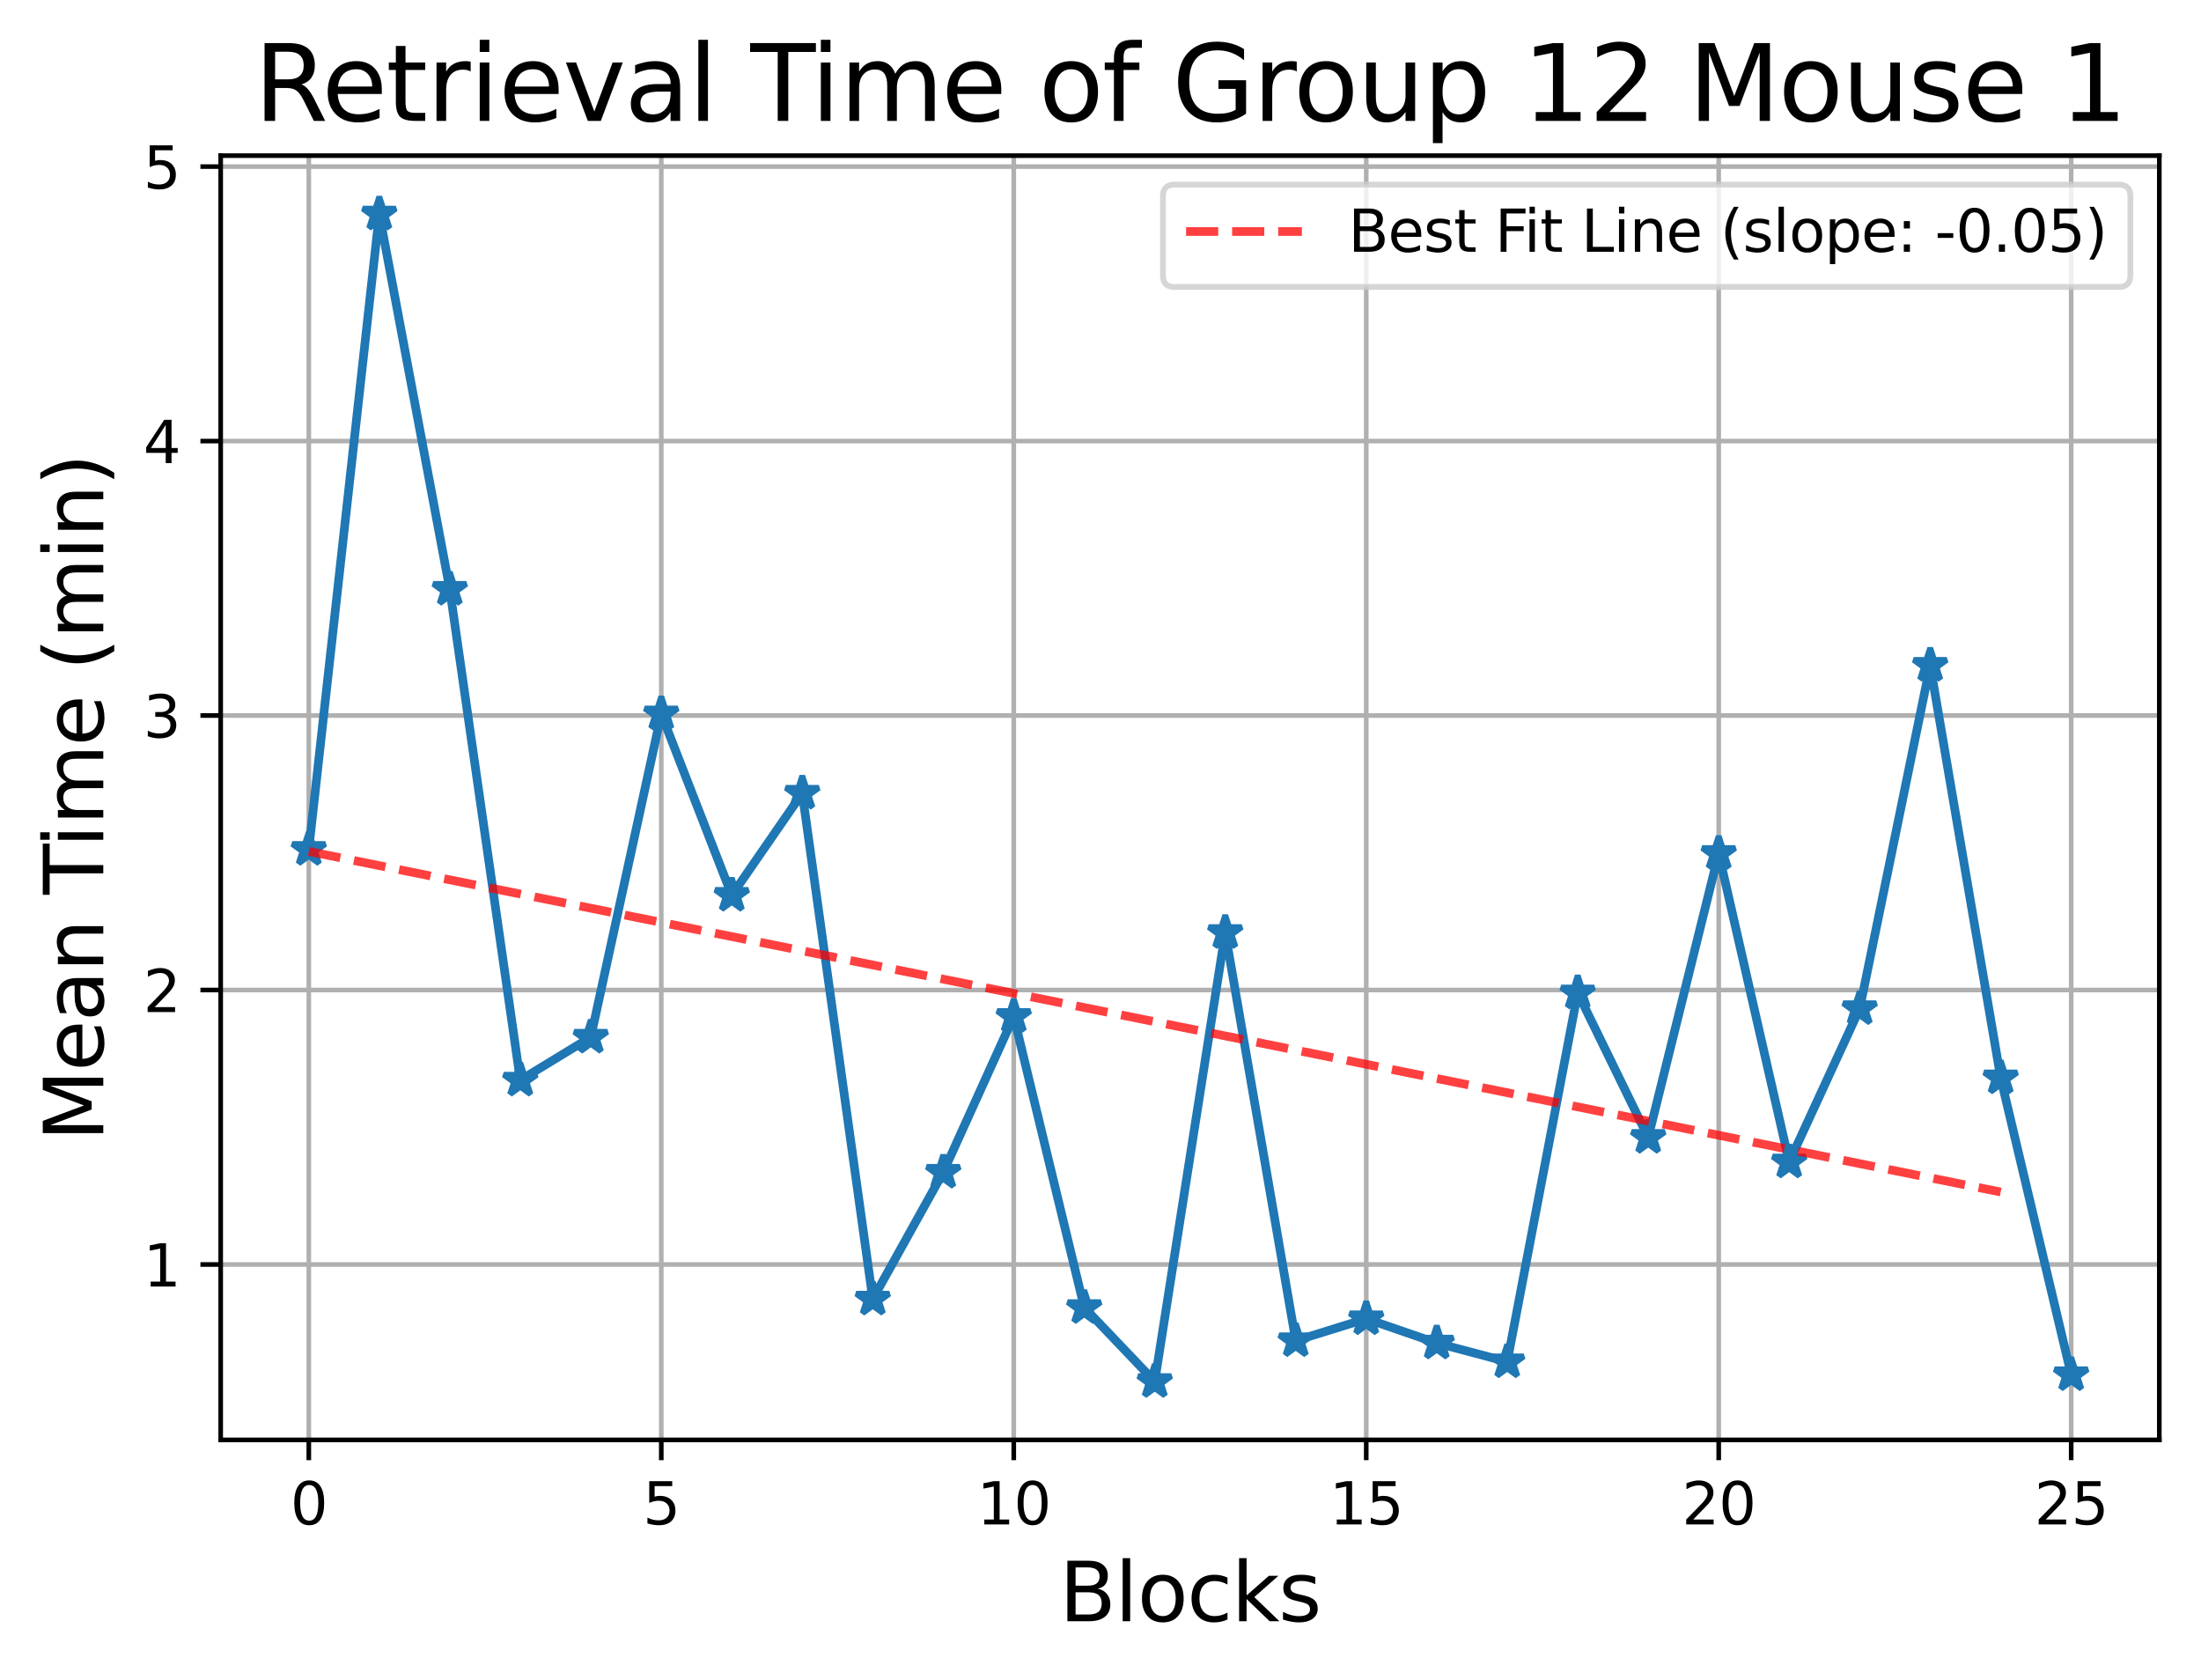 <?xml version="1.0" encoding="utf-8" standalone="no"?>
<!DOCTYPE svg PUBLIC "-//W3C//DTD SVG 1.1//EN"
  "http://www.w3.org/Graphics/SVG/1.1/DTD/svg11.dtd">
<svg xmlns:xlink="http://www.w3.org/1999/xlink" width="380.112pt" height="290.065pt" viewBox="0 0 380.112 290.065" xmlns="http://www.w3.org/2000/svg" version="1.1">
 <defs>
  <style type="text/css">*{stroke-linejoin: round; stroke-linecap: butt}</style>
 </defs>
 <g id="figure_1">
  <g id="patch_1">
   <path d="M 0 290.065 
L 380.112 290.065 
L 380.112 0 
L 0 0 
z
" style="fill: #ffffff"/>
  </g>
  <g id="axes_1">
   <g id="patch_2">
    <path d="M 38.112 248.637 
L 372.912 248.637 
L 372.912 26.877 
L 38.112 26.877 
z
" style="fill: #ffffff"/>
   </g>
   <g id="matplotlib.axis_1">
    <g id="xtick_1">
     <g id="line2d_1">
      <path d="M 53.33 248.637 
L 53.33 26.877 
" clip-path="url(#pea406c061a)" style="fill: none; stroke: #b0b0b0; stroke-width: 0.8; stroke-linecap: square"/>
     </g>
     <g id="line2d_2">
      <defs>
       <path id="m9bd120d38b" d="M 0 0 
L 0 3.5 
" style="stroke: #000000; stroke-width: 0.8"/>
      </defs>
      <g>
       <use xlink:href="#m9bd120d38b" x="53.33" y="248.637" style="stroke: #000000; stroke-width: 0.8"/>
      </g>
     </g>
     <g id="text_1">
      <!-- 0 -->
      <g transform="translate(50.149 263.236) scale(0.1 -0.1)">
       <defs>
        <path id="DejaVuSans-30" d="M 2034 4250 
Q 1547 4250 1301 3770 
Q 1056 3291 1056 2328 
Q 1056 1369 1301 889 
Q 1547 409 2034 409 
Q 2525 409 2770 889 
Q 3016 1369 3016 2328 
Q 3016 3291 2770 3770 
Q 2525 4250 2034 4250 
z
M 2034 4750 
Q 2819 4750 3233 4129 
Q 3647 3509 3647 2328 
Q 3647 1150 3233 529 
Q 2819 -91 2034 -91 
Q 1250 -91 836 529 
Q 422 1150 422 2328 
Q 422 3509 836 4129 
Q 1250 4750 2034 4750 
z
" transform="scale(0.016)"/>
       </defs>
       <use xlink:href="#DejaVuSans-30"/>
      </g>
     </g>
    </g>
    <g id="xtick_2">
     <g id="line2d_3">
      <path d="M 114.203 248.637 
L 114.203 26.877 
" clip-path="url(#pea406c061a)" style="fill: none; stroke: #b0b0b0; stroke-width: 0.8; stroke-linecap: square"/>
     </g>
     <g id="line2d_4">
      <g>
       <use xlink:href="#m9bd120d38b" x="114.203" y="248.637" style="stroke: #000000; stroke-width: 0.8"/>
      </g>
     </g>
     <g id="text_2">
      <!-- 5 -->
      <g transform="translate(111.022 263.236) scale(0.1 -0.1)">
       <defs>
        <path id="DejaVuSans-35" d="M 691 4666 
L 3169 4666 
L 3169 4134 
L 1269 4134 
L 1269 2991 
Q 1406 3038 1543 3061 
Q 1681 3084 1819 3084 
Q 2600 3084 3056 2656 
Q 3513 2228 3513 1497 
Q 3513 744 3044 326 
Q 2575 -91 1722 -91 
Q 1428 -91 1123 -41 
Q 819 9 494 109 
L 494 744 
Q 775 591 1075 516 
Q 1375 441 1709 441 
Q 2250 441 2565 725 
Q 2881 1009 2881 1497 
Q 2881 1984 2565 2268 
Q 2250 2553 1709 2553 
Q 1456 2553 1204 2497 
Q 953 2441 691 2322 
L 691 4666 
z
" transform="scale(0.016)"/>
       </defs>
       <use xlink:href="#DejaVuSans-35"/>
      </g>
     </g>
    </g>
    <g id="xtick_3">
     <g id="line2d_5">
      <path d="M 175.076 248.637 
L 175.076 26.877 
" clip-path="url(#pea406c061a)" style="fill: none; stroke: #b0b0b0; stroke-width: 0.8; stroke-linecap: square"/>
     </g>
     <g id="line2d_6">
      <g>
       <use xlink:href="#m9bd120d38b" x="175.076" y="248.637" style="stroke: #000000; stroke-width: 0.8"/>
      </g>
     </g>
     <g id="text_3">
      <!-- 10 -->
      <g transform="translate(168.713 263.236) scale(0.1 -0.1)">
       <defs>
        <path id="DejaVuSans-31" d="M 794 531 
L 1825 531 
L 1825 4091 
L 703 3866 
L 703 4441 
L 1819 4666 
L 2450 4666 
L 2450 531 
L 3481 531 
L 3481 0 
L 794 0 
L 794 531 
z
" transform="scale(0.016)"/>
       </defs>
       <use xlink:href="#DejaVuSans-31"/>
       <use xlink:href="#DejaVuSans-30" x="63.623"/>
      </g>
     </g>
    </g>
    <g id="xtick_4">
     <g id="line2d_7">
      <path d="M 235.948 248.637 
L 235.948 26.877 
" clip-path="url(#pea406c061a)" style="fill: none; stroke: #b0b0b0; stroke-width: 0.8; stroke-linecap: square"/>
     </g>
     <g id="line2d_8">
      <g>
       <use xlink:href="#m9bd120d38b" x="235.948" y="248.637" style="stroke: #000000; stroke-width: 0.8"/>
      </g>
     </g>
     <g id="text_4">
      <!-- 15 -->
      <g transform="translate(229.586 263.236) scale(0.1 -0.1)">
       <use xlink:href="#DejaVuSans-31"/>
       <use xlink:href="#DejaVuSans-35" x="63.623"/>
      </g>
     </g>
    </g>
    <g id="xtick_5">
     <g id="line2d_9">
      <path d="M 296.821 248.637 
L 296.821 26.877 
" clip-path="url(#pea406c061a)" style="fill: none; stroke: #b0b0b0; stroke-width: 0.8; stroke-linecap: square"/>
     </g>
     <g id="line2d_10">
      <g>
       <use xlink:href="#m9bd120d38b" x="296.821" y="248.637" style="stroke: #000000; stroke-width: 0.8"/>
      </g>
     </g>
     <g id="text_5">
      <!-- 20 -->
      <g transform="translate(290.458 263.236) scale(0.1 -0.1)">
       <defs>
        <path id="DejaVuSans-32" d="M 1228 531 
L 3431 531 
L 3431 0 
L 469 0 
L 469 531 
Q 828 903 1448 1529 
Q 2069 2156 2228 2338 
Q 2531 2678 2651 2914 
Q 2772 3150 2772 3378 
Q 2772 3750 2511 3984 
Q 2250 4219 1831 4219 
Q 1534 4219 1204 4116 
Q 875 4013 500 3803 
L 500 4441 
Q 881 4594 1212 4672 
Q 1544 4750 1819 4750 
Q 2544 4750 2975 4387 
Q 3406 4025 3406 3419 
Q 3406 3131 3298 2873 
Q 3191 2616 2906 2266 
Q 2828 2175 2409 1742 
Q 1991 1309 1228 531 
z
" transform="scale(0.016)"/>
       </defs>
       <use xlink:href="#DejaVuSans-32"/>
       <use xlink:href="#DejaVuSans-30" x="63.623"/>
      </g>
     </g>
    </g>
    <g id="xtick_6">
     <g id="line2d_11">
      <path d="M 357.694 248.637 
L 357.694 26.877 
" clip-path="url(#pea406c061a)" style="fill: none; stroke: #b0b0b0; stroke-width: 0.8; stroke-linecap: square"/>
     </g>
     <g id="line2d_12">
      <g>
       <use xlink:href="#m9bd120d38b" x="357.694" y="248.637" style="stroke: #000000; stroke-width: 0.8"/>
      </g>
     </g>
     <g id="text_6">
      <!-- 25 -->
      <g transform="translate(351.331 263.236) scale(0.1 -0.1)">
       <use xlink:href="#DejaVuSans-32"/>
       <use xlink:href="#DejaVuSans-35" x="63.623"/>
      </g>
     </g>
    </g>
    <g id="text_7">
     <!-- Blocks -->
     <g transform="translate(182.933 279.953) scale(0.14 -0.14)">
      <defs>
       <path id="DejaVuSans-42" d="M 1259 2228 
L 1259 519 
L 2272 519 
Q 2781 519 3026 730 
Q 3272 941 3272 1375 
Q 3272 1813 3026 2020 
Q 2781 2228 2272 2228 
L 1259 2228 
z
M 1259 4147 
L 1259 2741 
L 2194 2741 
Q 2656 2741 2882 2914 
Q 3109 3088 3109 3444 
Q 3109 3797 2882 3972 
Q 2656 4147 2194 4147 
L 1259 4147 
z
M 628 4666 
L 2241 4666 
Q 2963 4666 3353 4366 
Q 3744 4066 3744 3513 
Q 3744 3084 3544 2831 
Q 3344 2578 2956 2516 
Q 3422 2416 3680 2098 
Q 3938 1781 3938 1306 
Q 3938 681 3513 340 
Q 3088 0 2303 0 
L 628 0 
L 628 4666 
z
" transform="scale(0.016)"/>
       <path id="DejaVuSans-6c" d="M 603 4863 
L 1178 4863 
L 1178 0 
L 603 0 
L 603 4863 
z
" transform="scale(0.016)"/>
       <path id="DejaVuSans-6f" d="M 1959 3097 
Q 1497 3097 1228 2736 
Q 959 2375 959 1747 
Q 959 1119 1226 758 
Q 1494 397 1959 397 
Q 2419 397 2687 759 
Q 2956 1122 2956 1747 
Q 2956 2369 2687 2733 
Q 2419 3097 1959 3097 
z
M 1959 3584 
Q 2709 3584 3137 3096 
Q 3566 2609 3566 1747 
Q 3566 888 3137 398 
Q 2709 -91 1959 -91 
Q 1206 -91 779 398 
Q 353 888 353 1747 
Q 353 2609 779 3096 
Q 1206 3584 1959 3584 
z
" transform="scale(0.016)"/>
       <path id="DejaVuSans-63" d="M 3122 3366 
L 3122 2828 
Q 2878 2963 2633 3030 
Q 2388 3097 2138 3097 
Q 1578 3097 1268 2742 
Q 959 2388 959 1747 
Q 959 1106 1268 751 
Q 1578 397 2138 397 
Q 2388 397 2633 464 
Q 2878 531 3122 666 
L 3122 134 
Q 2881 22 2623 -34 
Q 2366 -91 2075 -91 
Q 1284 -91 818 406 
Q 353 903 353 1747 
Q 353 2603 823 3093 
Q 1294 3584 2113 3584 
Q 2378 3584 2631 3529 
Q 2884 3475 3122 3366 
z
" transform="scale(0.016)"/>
       <path id="DejaVuSans-6b" d="M 581 4863 
L 1159 4863 
L 1159 1991 
L 2875 3500 
L 3609 3500 
L 1753 1863 
L 3688 0 
L 2938 0 
L 1159 1709 
L 1159 0 
L 581 0 
L 581 4863 
z
" transform="scale(0.016)"/>
       <path id="DejaVuSans-73" d="M 2834 3397 
L 2834 2853 
Q 2591 2978 2328 3040 
Q 2066 3103 1784 3103 
Q 1356 3103 1142 2972 
Q 928 2841 928 2578 
Q 928 2378 1081 2264 
Q 1234 2150 1697 2047 
L 1894 2003 
Q 2506 1872 2764 1633 
Q 3022 1394 3022 966 
Q 3022 478 2636 193 
Q 2250 -91 1575 -91 
Q 1294 -91 989 -36 
Q 684 19 347 128 
L 347 722 
Q 666 556 975 473 
Q 1284 391 1588 391 
Q 1994 391 2212 530 
Q 2431 669 2431 922 
Q 2431 1156 2273 1281 
Q 2116 1406 1581 1522 
L 1381 1569 
Q 847 1681 609 1914 
Q 372 2147 372 2553 
Q 372 3047 722 3315 
Q 1072 3584 1716 3584 
Q 2034 3584 2315 3537 
Q 2597 3491 2834 3397 
z
" transform="scale(0.016)"/>
      </defs>
      <use xlink:href="#DejaVuSans-42"/>
      <use xlink:href="#DejaVuSans-6c" x="68.604"/>
      <use xlink:href="#DejaVuSans-6f" x="96.387"/>
      <use xlink:href="#DejaVuSans-63" x="157.568"/>
      <use xlink:href="#DejaVuSans-6b" x="212.549"/>
      <use xlink:href="#DejaVuSans-73" x="270.459"/>
     </g>
    </g>
   </g>
   <g id="matplotlib.axis_2">
    <g id="ytick_1">
     <g id="line2d_13">
      <path d="M 38.112 218.354 
L 372.912 218.354 
" clip-path="url(#pea406c061a)" style="fill: none; stroke: #b0b0b0; stroke-width: 0.8; stroke-linecap: square"/>
     </g>
     <g id="line2d_14">
      <defs>
       <path id="m9685f470ba" d="M 0 0 
L -3.5 0 
" style="stroke: #000000; stroke-width: 0.8"/>
      </defs>
      <g>
       <use xlink:href="#m9685f470ba" x="38.112" y="218.354" style="stroke: #000000; stroke-width: 0.8"/>
      </g>
     </g>
     <g id="text_8">
      <!-- 1 -->
      <g transform="translate(24.749 222.154) scale(0.1 -0.1)">
       <use xlink:href="#DejaVuSans-31"/>
      </g>
     </g>
    </g>
    <g id="ytick_2">
     <g id="line2d_15">
      <path d="M 38.112 170.957 
L 372.912 170.957 
" clip-path="url(#pea406c061a)" style="fill: none; stroke: #b0b0b0; stroke-width: 0.8; stroke-linecap: square"/>
     </g>
     <g id="line2d_16">
      <g>
       <use xlink:href="#m9685f470ba" x="38.112" y="170.957" style="stroke: #000000; stroke-width: 0.8"/>
      </g>
     </g>
     <g id="text_9">
      <!-- 2 -->
      <g transform="translate(24.749 174.757) scale(0.1 -0.1)">
       <use xlink:href="#DejaVuSans-32"/>
      </g>
     </g>
    </g>
    <g id="ytick_3">
     <g id="line2d_17">
      <path d="M 38.112 123.561 
L 372.912 123.561 
" clip-path="url(#pea406c061a)" style="fill: none; stroke: #b0b0b0; stroke-width: 0.8; stroke-linecap: square"/>
     </g>
     <g id="line2d_18">
      <g>
       <use xlink:href="#m9685f470ba" x="38.112" y="123.561" style="stroke: #000000; stroke-width: 0.8"/>
      </g>
     </g>
     <g id="text_10">
      <!-- 3 -->
      <g transform="translate(24.749 127.36) scale(0.1 -0.1)">
       <defs>
        <path id="DejaVuSans-33" d="M 2597 2516 
Q 3050 2419 3304 2112 
Q 3559 1806 3559 1356 
Q 3559 666 3084 287 
Q 2609 -91 1734 -91 
Q 1441 -91 1130 -33 
Q 819 25 488 141 
L 488 750 
Q 750 597 1062 519 
Q 1375 441 1716 441 
Q 2309 441 2620 675 
Q 2931 909 2931 1356 
Q 2931 1769 2642 2001 
Q 2353 2234 1838 2234 
L 1294 2234 
L 1294 2753 
L 1863 2753 
Q 2328 2753 2575 2939 
Q 2822 3125 2822 3475 
Q 2822 3834 2567 4026 
Q 2313 4219 1838 4219 
Q 1578 4219 1281 4162 
Q 984 4106 628 3988 
L 628 4550 
Q 988 4650 1302 4700 
Q 1616 4750 1894 4750 
Q 2613 4750 3031 4423 
Q 3450 4097 3450 3541 
Q 3450 3153 3228 2886 
Q 3006 2619 2597 2516 
z
" transform="scale(0.016)"/>
       </defs>
       <use xlink:href="#DejaVuSans-33"/>
      </g>
     </g>
    </g>
    <g id="ytick_4">
     <g id="line2d_19">
      <path d="M 38.112 76.164 
L 372.912 76.164 
" clip-path="url(#pea406c061a)" style="fill: none; stroke: #b0b0b0; stroke-width: 0.8; stroke-linecap: square"/>
     </g>
     <g id="line2d_20">
      <g>
       <use xlink:href="#m9685f470ba" x="38.112" y="76.164" style="stroke: #000000; stroke-width: 0.8"/>
      </g>
     </g>
     <g id="text_11">
      <!-- 4 -->
      <g transform="translate(24.749 79.963) scale(0.1 -0.1)">
       <defs>
        <path id="DejaVuSans-34" d="M 2419 4116 
L 825 1625 
L 2419 1625 
L 2419 4116 
z
M 2253 4666 
L 3047 4666 
L 3047 1625 
L 3713 1625 
L 3713 1100 
L 3047 1100 
L 3047 0 
L 2419 0 
L 2419 1100 
L 313 1100 
L 313 1709 
L 2253 4666 
z
" transform="scale(0.016)"/>
       </defs>
       <use xlink:href="#DejaVuSans-34"/>
      </g>
     </g>
    </g>
    <g id="ytick_5">
     <g id="line2d_21">
      <path d="M 38.112 28.767 
L 372.912 28.767 
" clip-path="url(#pea406c061a)" style="fill: none; stroke: #b0b0b0; stroke-width: 0.8; stroke-linecap: square"/>
     </g>
     <g id="line2d_22">
      <g>
       <use xlink:href="#m9685f470ba" x="38.112" y="28.767" style="stroke: #000000; stroke-width: 0.8"/>
      </g>
     </g>
     <g id="text_12">
      <!-- 5 -->
      <g transform="translate(24.749 32.566) scale(0.1 -0.1)">
       <use xlink:href="#DejaVuSans-35"/>
      </g>
     </g>
    </g>
    <g id="text_13">
     <!-- Mean Time (min) -->
     <g transform="translate(17.838 197.068) rotate(-90) scale(0.14 -0.14)">
      <defs>
       <path id="DejaVuSans-4d" d="M 628 4666 
L 1569 4666 
L 2759 1491 
L 3956 4666 
L 4897 4666 
L 4897 0 
L 4281 0 
L 4281 4097 
L 3078 897 
L 2444 897 
L 1241 4097 
L 1241 0 
L 628 0 
L 628 4666 
z
" transform="scale(0.016)"/>
       <path id="DejaVuSans-65" d="M 3597 1894 
L 3597 1613 
L 953 1613 
Q 991 1019 1311 708 
Q 1631 397 2203 397 
Q 2534 397 2845 478 
Q 3156 559 3463 722 
L 3463 178 
Q 3153 47 2828 -22 
Q 2503 -91 2169 -91 
Q 1331 -91 842 396 
Q 353 884 353 1716 
Q 353 2575 817 3079 
Q 1281 3584 2069 3584 
Q 2775 3584 3186 3129 
Q 3597 2675 3597 1894 
z
M 3022 2063 
Q 3016 2534 2758 2815 
Q 2500 3097 2075 3097 
Q 1594 3097 1305 2825 
Q 1016 2553 972 2059 
L 3022 2063 
z
" transform="scale(0.016)"/>
       <path id="DejaVuSans-61" d="M 2194 1759 
Q 1497 1759 1228 1600 
Q 959 1441 959 1056 
Q 959 750 1161 570 
Q 1363 391 1709 391 
Q 2188 391 2477 730 
Q 2766 1069 2766 1631 
L 2766 1759 
L 2194 1759 
z
M 3341 1997 
L 3341 0 
L 2766 0 
L 2766 531 
Q 2569 213 2275 61 
Q 1981 -91 1556 -91 
Q 1019 -91 701 211 
Q 384 513 384 1019 
Q 384 1609 779 1909 
Q 1175 2209 1959 2209 
L 2766 2209 
L 2766 2266 
Q 2766 2663 2505 2880 
Q 2244 3097 1772 3097 
Q 1472 3097 1187 3025 
Q 903 2953 641 2809 
L 641 3341 
Q 956 3463 1253 3523 
Q 1550 3584 1831 3584 
Q 2591 3584 2966 3190 
Q 3341 2797 3341 1997 
z
" transform="scale(0.016)"/>
       <path id="DejaVuSans-6e" d="M 3513 2113 
L 3513 0 
L 2938 0 
L 2938 2094 
Q 2938 2591 2744 2837 
Q 2550 3084 2163 3084 
Q 1697 3084 1428 2787 
Q 1159 2491 1159 1978 
L 1159 0 
L 581 0 
L 581 3500 
L 1159 3500 
L 1159 2956 
Q 1366 3272 1645 3428 
Q 1925 3584 2291 3584 
Q 2894 3584 3203 3211 
Q 3513 2838 3513 2113 
z
" transform="scale(0.016)"/>
       <path id="DejaVuSans-20" transform="scale(0.016)"/>
       <path id="DejaVuSans-54" d="M -19 4666 
L 3928 4666 
L 3928 4134 
L 2272 4134 
L 2272 0 
L 1638 0 
L 1638 4134 
L -19 4134 
L -19 4666 
z
" transform="scale(0.016)"/>
       <path id="DejaVuSans-69" d="M 603 3500 
L 1178 3500 
L 1178 0 
L 603 0 
L 603 3500 
z
M 603 4863 
L 1178 4863 
L 1178 4134 
L 603 4134 
L 603 4863 
z
" transform="scale(0.016)"/>
       <path id="DejaVuSans-6d" d="M 3328 2828 
Q 3544 3216 3844 3400 
Q 4144 3584 4550 3584 
Q 5097 3584 5394 3201 
Q 5691 2819 5691 2113 
L 5691 0 
L 5113 0 
L 5113 2094 
Q 5113 2597 4934 2840 
Q 4756 3084 4391 3084 
Q 3944 3084 3684 2787 
Q 3425 2491 3425 1978 
L 3425 0 
L 2847 0 
L 2847 2094 
Q 2847 2600 2669 2842 
Q 2491 3084 2119 3084 
Q 1678 3084 1418 2786 
Q 1159 2488 1159 1978 
L 1159 0 
L 581 0 
L 581 3500 
L 1159 3500 
L 1159 2956 
Q 1356 3278 1631 3431 
Q 1906 3584 2284 3584 
Q 2666 3584 2933 3390 
Q 3200 3197 3328 2828 
z
" transform="scale(0.016)"/>
       <path id="DejaVuSans-28" d="M 1984 4856 
Q 1566 4138 1362 3434 
Q 1159 2731 1159 2009 
Q 1159 1288 1364 580 
Q 1569 -128 1984 -844 
L 1484 -844 
Q 1016 -109 783 600 
Q 550 1309 550 2009 
Q 550 2706 781 3412 
Q 1013 4119 1484 4856 
L 1984 4856 
z
" transform="scale(0.016)"/>
       <path id="DejaVuSans-29" d="M 513 4856 
L 1013 4856 
Q 1481 4119 1714 3412 
Q 1947 2706 1947 2009 
Q 1947 1309 1714 600 
Q 1481 -109 1013 -844 
L 513 -844 
Q 928 -128 1133 580 
Q 1338 1288 1338 2009 
Q 1338 2731 1133 3434 
Q 928 4138 513 4856 
z
" transform="scale(0.016)"/>
      </defs>
      <use xlink:href="#DejaVuSans-4d"/>
      <use xlink:href="#DejaVuSans-65" x="86.279"/>
      <use xlink:href="#DejaVuSans-61" x="147.803"/>
      <use xlink:href="#DejaVuSans-6e" x="209.082"/>
      <use xlink:href="#DejaVuSans-20" x="272.461"/>
      <use xlink:href="#DejaVuSans-54" x="304.248"/>
      <use xlink:href="#DejaVuSans-69" x="362.207"/>
      <use xlink:href="#DejaVuSans-6d" x="389.99"/>
      <use xlink:href="#DejaVuSans-65" x="487.402"/>
      <use xlink:href="#DejaVuSans-20" x="548.926"/>
      <use xlink:href="#DejaVuSans-28" x="580.713"/>
      <use xlink:href="#DejaVuSans-6d" x="619.727"/>
      <use xlink:href="#DejaVuSans-69" x="717.139"/>
      <use xlink:href="#DejaVuSans-6e" x="744.922"/>
      <use xlink:href="#DejaVuSans-29" x="808.301"/>
     </g>
    </g>
   </g>
   <g id="line2d_23">
    <path d="M 53.33 146.667 
L 65.505 36.957 
L 77.679 101.758 
L 89.854 186.516 
L 102.028 179.101 
L 114.203 123.272 
L 126.377 154.596 
L 138.552 136.967 
L 150.726 224.326 
L 162.901 202.425 
L 175.076 175.519 
L 187.25 225.786 
L 199.425 238.557 
L 211.599 161.023 
L 223.774 231.507 
L 235.948 227.72 
L 248.123 231.914 
L 260.297 235.152 
L 272.472 171.452 
L 284.646 196.4 
L 296.821 147.373 
L 308.996 200.647 
L 321.17 174.172 
L 333.345 114.878 
L 345.519 186.124 
L 357.694 237.381 
" clip-path="url(#pea406c061a)" style="fill: none; stroke: #1f77b4; stroke-width: 1.5; stroke-linecap: square"/>
    <defs>
     <path id="m10616ff2af" d="M 0 -3 
L -0.674 -0.927 
L -2.853 -0.927 
L -1.09 0.354 
L -1.763 2.427 
L -0 1.146 
L 1.763 2.427 
L 1.09 0.354 
L 2.853 -0.927 
L 0.674 -0.927 
z
" style="stroke: #1f77b4; stroke-linejoin: bevel"/>
    </defs>
    <g clip-path="url(#pea406c061a)">
     <use xlink:href="#m10616ff2af" x="53.33" y="146.667" style="fill: #1f77b4; stroke: #1f77b4; stroke-linejoin: bevel"/>
     <use xlink:href="#m10616ff2af" x="65.505" y="36.957" style="fill: #1f77b4; stroke: #1f77b4; stroke-linejoin: bevel"/>
     <use xlink:href="#m10616ff2af" x="77.679" y="101.758" style="fill: #1f77b4; stroke: #1f77b4; stroke-linejoin: bevel"/>
     <use xlink:href="#m10616ff2af" x="89.854" y="186.516" style="fill: #1f77b4; stroke: #1f77b4; stroke-linejoin: bevel"/>
     <use xlink:href="#m10616ff2af" x="102.028" y="179.101" style="fill: #1f77b4; stroke: #1f77b4; stroke-linejoin: bevel"/>
     <use xlink:href="#m10616ff2af" x="114.203" y="123.272" style="fill: #1f77b4; stroke: #1f77b4; stroke-linejoin: bevel"/>
     <use xlink:href="#m10616ff2af" x="126.377" y="154.596" style="fill: #1f77b4; stroke: #1f77b4; stroke-linejoin: bevel"/>
     <use xlink:href="#m10616ff2af" x="138.552" y="136.967" style="fill: #1f77b4; stroke: #1f77b4; stroke-linejoin: bevel"/>
     <use xlink:href="#m10616ff2af" x="150.726" y="224.326" style="fill: #1f77b4; stroke: #1f77b4; stroke-linejoin: bevel"/>
     <use xlink:href="#m10616ff2af" x="162.901" y="202.425" style="fill: #1f77b4; stroke: #1f77b4; stroke-linejoin: bevel"/>
     <use xlink:href="#m10616ff2af" x="175.076" y="175.519" style="fill: #1f77b4; stroke: #1f77b4; stroke-linejoin: bevel"/>
     <use xlink:href="#m10616ff2af" x="187.25" y="225.786" style="fill: #1f77b4; stroke: #1f77b4; stroke-linejoin: bevel"/>
     <use xlink:href="#m10616ff2af" x="199.425" y="238.557" style="fill: #1f77b4; stroke: #1f77b4; stroke-linejoin: bevel"/>
     <use xlink:href="#m10616ff2af" x="211.599" y="161.023" style="fill: #1f77b4; stroke: #1f77b4; stroke-linejoin: bevel"/>
     <use xlink:href="#m10616ff2af" x="223.774" y="231.507" style="fill: #1f77b4; stroke: #1f77b4; stroke-linejoin: bevel"/>
     <use xlink:href="#m10616ff2af" x="235.948" y="227.72" style="fill: #1f77b4; stroke: #1f77b4; stroke-linejoin: bevel"/>
     <use xlink:href="#m10616ff2af" x="248.123" y="231.914" style="fill: #1f77b4; stroke: #1f77b4; stroke-linejoin: bevel"/>
     <use xlink:href="#m10616ff2af" x="260.297" y="235.152" style="fill: #1f77b4; stroke: #1f77b4; stroke-linejoin: bevel"/>
     <use xlink:href="#m10616ff2af" x="272.472" y="171.452" style="fill: #1f77b4; stroke: #1f77b4; stroke-linejoin: bevel"/>
     <use xlink:href="#m10616ff2af" x="284.646" y="196.4" style="fill: #1f77b4; stroke: #1f77b4; stroke-linejoin: bevel"/>
     <use xlink:href="#m10616ff2af" x="296.821" y="147.373" style="fill: #1f77b4; stroke: #1f77b4; stroke-linejoin: bevel"/>
     <use xlink:href="#m10616ff2af" x="308.996" y="200.647" style="fill: #1f77b4; stroke: #1f77b4; stroke-linejoin: bevel"/>
     <use xlink:href="#m10616ff2af" x="321.17" y="174.172" style="fill: #1f77b4; stroke: #1f77b4; stroke-linejoin: bevel"/>
     <use xlink:href="#m10616ff2af" x="333.345" y="114.878" style="fill: #1f77b4; stroke: #1f77b4; stroke-linejoin: bevel"/>
     <use xlink:href="#m10616ff2af" x="345.519" y="186.124" style="fill: #1f77b4; stroke: #1f77b4; stroke-linejoin: bevel"/>
     <use xlink:href="#m10616ff2af" x="357.694" y="237.381" style="fill: #1f77b4; stroke: #1f77b4; stroke-linejoin: bevel"/>
    </g>
   </g>
   <g id="line2d_24">
    <path d="M 53.33 147.028 
L 65.505 149.478 
L 77.679 151.928 
L 89.854 154.379 
L 102.028 156.829 
L 114.203 159.28 
L 126.377 161.73 
L 138.552 164.18 
L 150.726 166.631 
L 162.901 169.081 
L 175.076 171.532 
L 187.25 173.982 
L 199.425 176.432 
L 211.599 178.883 
L 223.774 181.333 
L 235.948 183.784 
L 248.123 186.234 
L 260.297 188.684 
L 272.472 191.135 
L 284.646 193.585 
L 296.821 196.036 
L 308.996 198.486 
L 321.17 200.936 
L 333.345 203.387 
L 345.519 205.837 
" clip-path="url(#pea406c061a)" style="fill: none; stroke-dasharray: 5.55,2.4; stroke-dashoffset: 0; stroke: #ff0000; stroke-opacity: 0.75; stroke-width: 1.5"/>
   </g>
   <g id="patch_3">
    <path d="M 38.112 248.637 
L 38.112 26.877 
" style="fill: none; stroke: #000000; stroke-width: 0.8; stroke-linejoin: miter; stroke-linecap: square"/>
   </g>
   <g id="patch_4">
    <path d="M 372.912 248.637 
L 372.912 26.877 
" style="fill: none; stroke: #000000; stroke-width: 0.8; stroke-linejoin: miter; stroke-linecap: square"/>
   </g>
   <g id="patch_5">
    <path d="M 38.112 248.637 
L 372.912 248.637 
" style="fill: none; stroke: #000000; stroke-width: 0.8; stroke-linejoin: miter; stroke-linecap: square"/>
   </g>
   <g id="patch_6">
    <path d="M 38.112 26.877 
L 372.912 26.877 
" style="fill: none; stroke: #000000; stroke-width: 0.8; stroke-linejoin: miter; stroke-linecap: square"/>
   </g>
   <g id="text_14">
    <!-- Retrieval Time of Group 12 Mouse 1 -->
    <g transform="translate(43.883 20.877) scale(0.18 -0.18)">
     <defs>
      <path id="DejaVuSans-52" d="M 2841 2188 
Q 3044 2119 3236 1894 
Q 3428 1669 3622 1275 
L 4263 0 
L 3584 0 
L 2988 1197 
Q 2756 1666 2539 1819 
Q 2322 1972 1947 1972 
L 1259 1972 
L 1259 0 
L 628 0 
L 628 4666 
L 2053 4666 
Q 2853 4666 3247 4331 
Q 3641 3997 3641 3322 
Q 3641 2881 3436 2590 
Q 3231 2300 2841 2188 
z
M 1259 4147 
L 1259 2491 
L 2053 2491 
Q 2509 2491 2742 2702 
Q 2975 2913 2975 3322 
Q 2975 3731 2742 3939 
Q 2509 4147 2053 4147 
L 1259 4147 
z
" transform="scale(0.016)"/>
      <path id="DejaVuSans-74" d="M 1172 4494 
L 1172 3500 
L 2356 3500 
L 2356 3053 
L 1172 3053 
L 1172 1153 
Q 1172 725 1289 603 
Q 1406 481 1766 481 
L 2356 481 
L 2356 0 
L 1766 0 
Q 1100 0 847 248 
Q 594 497 594 1153 
L 594 3053 
L 172 3053 
L 172 3500 
L 594 3500 
L 594 4494 
L 1172 4494 
z
" transform="scale(0.016)"/>
      <path id="DejaVuSans-72" d="M 2631 2963 
Q 2534 3019 2420 3045 
Q 2306 3072 2169 3072 
Q 1681 3072 1420 2755 
Q 1159 2438 1159 1844 
L 1159 0 
L 581 0 
L 581 3500 
L 1159 3500 
L 1159 2956 
Q 1341 3275 1631 3429 
Q 1922 3584 2338 3584 
Q 2397 3584 2469 3576 
Q 2541 3569 2628 3553 
L 2631 2963 
z
" transform="scale(0.016)"/>
      <path id="DejaVuSans-76" d="M 191 3500 
L 800 3500 
L 1894 563 
L 2988 3500 
L 3597 3500 
L 2284 0 
L 1503 0 
L 191 3500 
z
" transform="scale(0.016)"/>
      <path id="DejaVuSans-66" d="M 2375 4863 
L 2375 4384 
L 1825 4384 
Q 1516 4384 1395 4259 
Q 1275 4134 1275 3809 
L 1275 3500 
L 2222 3500 
L 2222 3053 
L 1275 3053 
L 1275 0 
L 697 0 
L 697 3053 
L 147 3053 
L 147 3500 
L 697 3500 
L 697 3744 
Q 697 4328 969 4595 
Q 1241 4863 1831 4863 
L 2375 4863 
z
" transform="scale(0.016)"/>
      <path id="DejaVuSans-47" d="M 3809 666 
L 3809 1919 
L 2778 1919 
L 2778 2438 
L 4434 2438 
L 4434 434 
Q 4069 175 3628 42 
Q 3188 -91 2688 -91 
Q 1594 -91 976 548 
Q 359 1188 359 2328 
Q 359 3472 976 4111 
Q 1594 4750 2688 4750 
Q 3144 4750 3555 4637 
Q 3966 4525 4313 4306 
L 4313 3634 
Q 3963 3931 3569 4081 
Q 3175 4231 2741 4231 
Q 1884 4231 1454 3753 
Q 1025 3275 1025 2328 
Q 1025 1384 1454 906 
Q 1884 428 2741 428 
Q 3075 428 3337 486 
Q 3600 544 3809 666 
z
" transform="scale(0.016)"/>
      <path id="DejaVuSans-75" d="M 544 1381 
L 544 3500 
L 1119 3500 
L 1119 1403 
Q 1119 906 1312 657 
Q 1506 409 1894 409 
Q 2359 409 2629 706 
Q 2900 1003 2900 1516 
L 2900 3500 
L 3475 3500 
L 3475 0 
L 2900 0 
L 2900 538 
Q 2691 219 2414 64 
Q 2138 -91 1772 -91 
Q 1169 -91 856 284 
Q 544 659 544 1381 
z
M 1991 3584 
L 1991 3584 
z
" transform="scale(0.016)"/>
      <path id="DejaVuSans-70" d="M 1159 525 
L 1159 -1331 
L 581 -1331 
L 581 3500 
L 1159 3500 
L 1159 2969 
Q 1341 3281 1617 3432 
Q 1894 3584 2278 3584 
Q 2916 3584 3314 3078 
Q 3713 2572 3713 1747 
Q 3713 922 3314 415 
Q 2916 -91 2278 -91 
Q 1894 -91 1617 61 
Q 1341 213 1159 525 
z
M 3116 1747 
Q 3116 2381 2855 2742 
Q 2594 3103 2138 3103 
Q 1681 3103 1420 2742 
Q 1159 2381 1159 1747 
Q 1159 1113 1420 752 
Q 1681 391 2138 391 
Q 2594 391 2855 752 
Q 3116 1113 3116 1747 
z
" transform="scale(0.016)"/>
     </defs>
     <use xlink:href="#DejaVuSans-52"/>
     <use xlink:href="#DejaVuSans-65" x="64.982"/>
     <use xlink:href="#DejaVuSans-74" x="126.506"/>
     <use xlink:href="#DejaVuSans-72" x="165.715"/>
     <use xlink:href="#DejaVuSans-69" x="206.828"/>
     <use xlink:href="#DejaVuSans-65" x="234.611"/>
     <use xlink:href="#DejaVuSans-76" x="296.135"/>
     <use xlink:href="#DejaVuSans-61" x="355.314"/>
     <use xlink:href="#DejaVuSans-6c" x="416.594"/>
     <use xlink:href="#DejaVuSans-20" x="444.377"/>
     <use xlink:href="#DejaVuSans-54" x="476.164"/>
     <use xlink:href="#DejaVuSans-69" x="534.123"/>
     <use xlink:href="#DejaVuSans-6d" x="561.906"/>
     <use xlink:href="#DejaVuSans-65" x="659.318"/>
     <use xlink:href="#DejaVuSans-20" x="720.842"/>
     <use xlink:href="#DejaVuSans-6f" x="752.629"/>
     <use xlink:href="#DejaVuSans-66" x="813.811"/>
     <use xlink:href="#DejaVuSans-20" x="849.016"/>
     <use xlink:href="#DejaVuSans-47" x="880.803"/>
     <use xlink:href="#DejaVuSans-72" x="958.293"/>
     <use xlink:href="#DejaVuSans-6f" x="997.156"/>
     <use xlink:href="#DejaVuSans-75" x="1058.338"/>
     <use xlink:href="#DejaVuSans-70" x="1121.717"/>
     <use xlink:href="#DejaVuSans-20" x="1185.193"/>
     <use xlink:href="#DejaVuSans-31" x="1216.98"/>
     <use xlink:href="#DejaVuSans-32" x="1280.604"/>
     <use xlink:href="#DejaVuSans-20" x="1344.227"/>
     <use xlink:href="#DejaVuSans-4d" x="1376.014"/>
     <use xlink:href="#DejaVuSans-6f" x="1462.293"/>
     <use xlink:href="#DejaVuSans-75" x="1523.475"/>
     <use xlink:href="#DejaVuSans-73" x="1586.854"/>
     <use xlink:href="#DejaVuSans-65" x="1638.953"/>
     <use xlink:href="#DejaVuSans-20" x="1700.477"/>
     <use xlink:href="#DejaVuSans-31" x="1732.264"/>
    </g>
   </g>
   <g id="legend_1">
    <g id="patch_7">
     <path d="M 202.837 49.555 
L 365.912 49.555 
Q 367.912 49.555 367.912 47.555 
L 367.912 33.877 
Q 367.912 31.877 365.912 31.877 
L 202.837 31.877 
Q 200.837 31.877 200.837 33.877 
L 200.837 47.555 
Q 200.837 49.555 202.837 49.555 
z
" style="fill: #ffffff; opacity: 0.8; stroke: #cccccc; stroke-linejoin: miter"/>
    </g>
    <g id="line2d_25">
     <path d="M 204.837 39.976 
L 214.837 39.976 
L 224.837 39.976 
" style="fill: none; stroke-dasharray: 5.55,2.4; stroke-dashoffset: 0; stroke: #ff0000; stroke-opacity: 0.75; stroke-width: 1.5"/>
    </g>
    <g id="text_15">
     <!-- Best Fit Line (slope: -0.05) -->
     <g transform="translate(232.837 43.476) scale(0.1 -0.1)">
      <defs>
       <path id="DejaVuSans-46" d="M 628 4666 
L 3309 4666 
L 3309 4134 
L 1259 4134 
L 1259 2759 
L 3109 2759 
L 3109 2228 
L 1259 2228 
L 1259 0 
L 628 0 
L 628 4666 
z
" transform="scale(0.016)"/>
       <path id="DejaVuSans-4c" d="M 628 4666 
L 1259 4666 
L 1259 531 
L 3531 531 
L 3531 0 
L 628 0 
L 628 4666 
z
" transform="scale(0.016)"/>
       <path id="DejaVuSans-3a" d="M 750 794 
L 1409 794 
L 1409 0 
L 750 0 
L 750 794 
z
M 750 3309 
L 1409 3309 
L 1409 2516 
L 750 2516 
L 750 3309 
z
" transform="scale(0.016)"/>
       <path id="DejaVuSans-2d" d="M 313 2009 
L 1997 2009 
L 1997 1497 
L 313 1497 
L 313 2009 
z
" transform="scale(0.016)"/>
       <path id="DejaVuSans-2e" d="M 684 794 
L 1344 794 
L 1344 0 
L 684 0 
L 684 794 
z
" transform="scale(0.016)"/>
      </defs>
      <use xlink:href="#DejaVuSans-42"/>
      <use xlink:href="#DejaVuSans-65" x="68.604"/>
      <use xlink:href="#DejaVuSans-73" x="130.127"/>
      <use xlink:href="#DejaVuSans-74" x="182.227"/>
      <use xlink:href="#DejaVuSans-20" x="221.436"/>
      <use xlink:href="#DejaVuSans-46" x="253.223"/>
      <use xlink:href="#DejaVuSans-69" x="303.492"/>
      <use xlink:href="#DejaVuSans-74" x="331.275"/>
      <use xlink:href="#DejaVuSans-20" x="370.484"/>
      <use xlink:href="#DejaVuSans-4c" x="402.271"/>
      <use xlink:href="#DejaVuSans-69" x="457.984"/>
      <use xlink:href="#DejaVuSans-6e" x="485.768"/>
      <use xlink:href="#DejaVuSans-65" x="549.146"/>
      <use xlink:href="#DejaVuSans-20" x="610.67"/>
      <use xlink:href="#DejaVuSans-28" x="642.457"/>
      <use xlink:href="#DejaVuSans-73" x="681.471"/>
      <use xlink:href="#DejaVuSans-6c" x="733.57"/>
      <use xlink:href="#DejaVuSans-6f" x="761.354"/>
      <use xlink:href="#DejaVuSans-70" x="822.535"/>
      <use xlink:href="#DejaVuSans-65" x="886.012"/>
      <use xlink:href="#DejaVuSans-3a" x="947.535"/>
      <use xlink:href="#DejaVuSans-20" x="981.227"/>
      <use xlink:href="#DejaVuSans-2d" x="1013.014"/>
      <use xlink:href="#DejaVuSans-30" x="1049.098"/>
      <use xlink:href="#DejaVuSans-2e" x="1112.721"/>
      <use xlink:href="#DejaVuSans-30" x="1144.508"/>
      <use xlink:href="#DejaVuSans-35" x="1208.131"/>
      <use xlink:href="#DejaVuSans-29" x="1271.754"/>
     </g>
    </g>
   </g>
  </g>
 </g>
 <defs>
  <clipPath id="pea406c061a">
   <rect x="38.112" y="26.877" width="334.8" height="221.76"/>
  </clipPath>
 </defs>
</svg>
